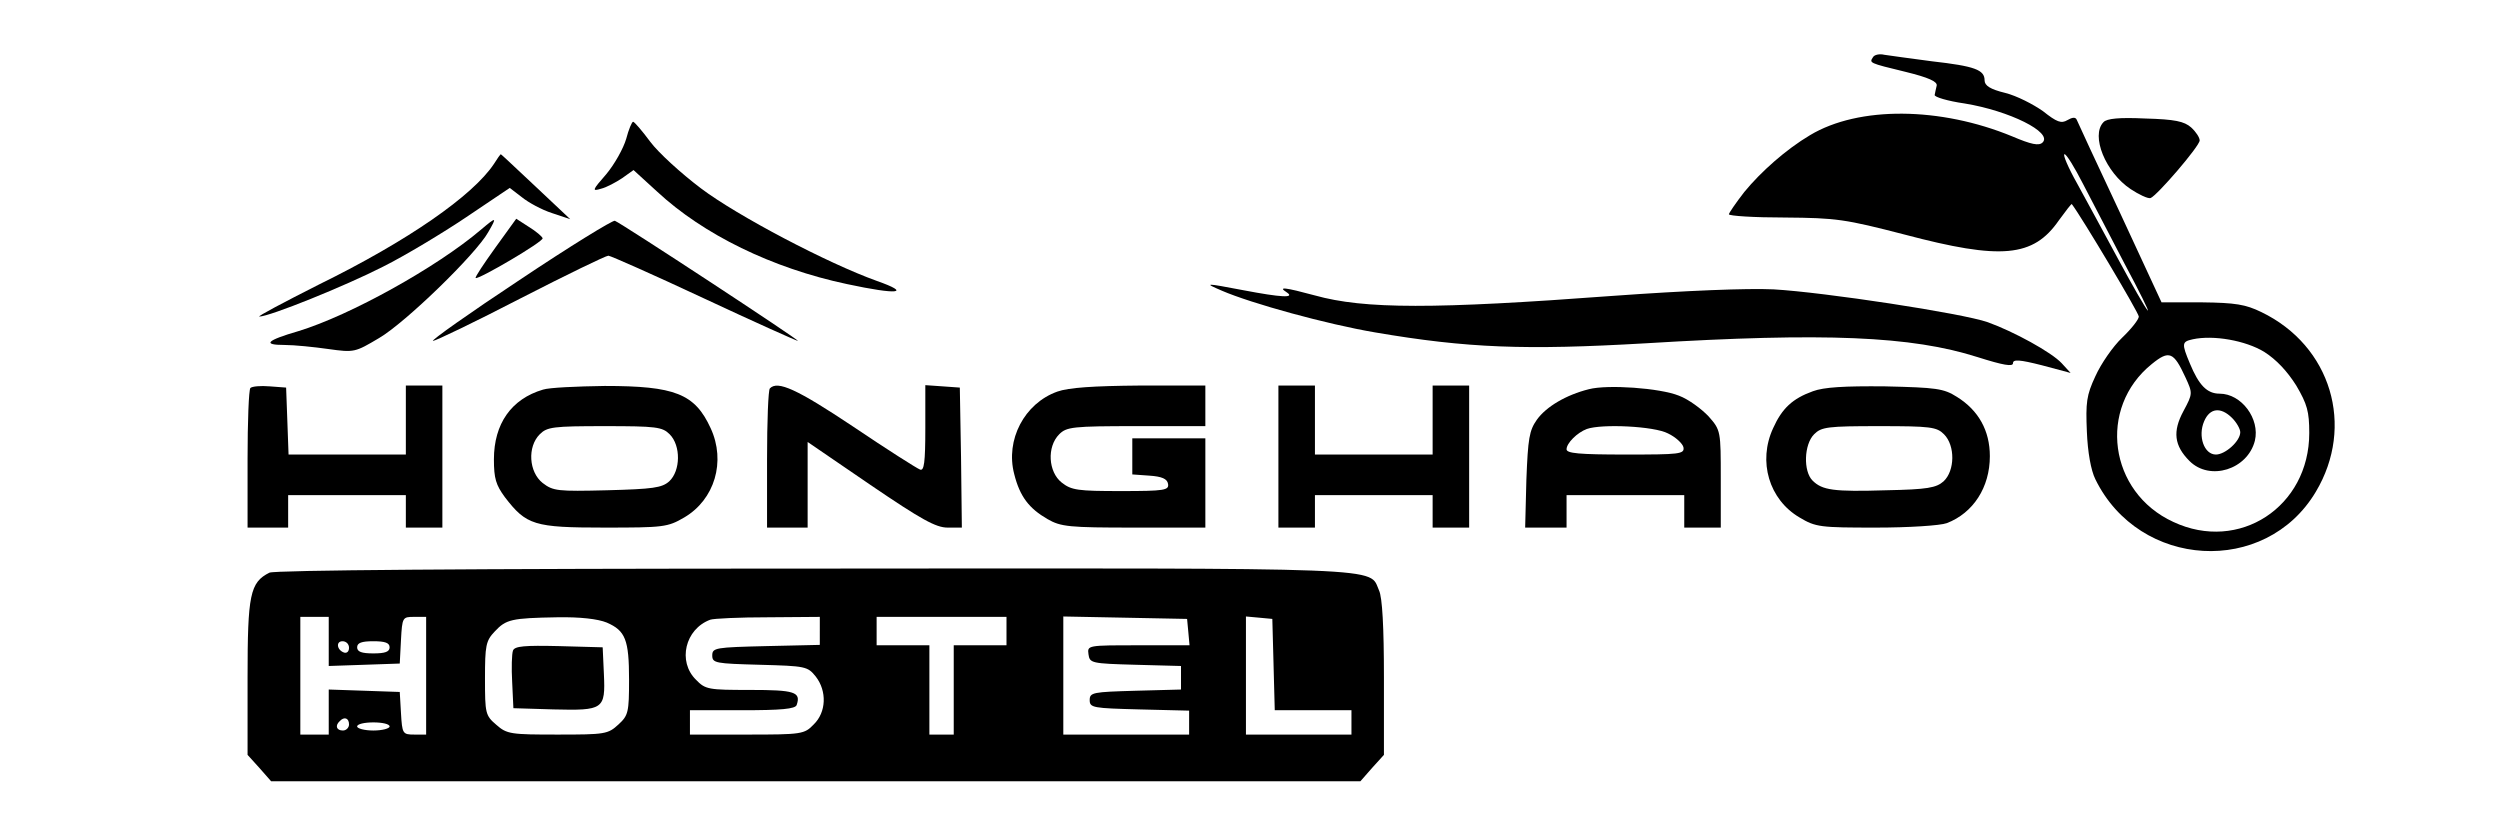 <?xml version="1.0" standalone="no"?>
<!DOCTYPE svg PUBLIC "-//W3C//DTD SVG 20010904//EN"
 "http://www.w3.org/TR/2001/REC-SVG-20010904/DTD/svg10.dtd">
<svg version="1.0" xmlns="http://www.w3.org/2000/svg"
 width="616pt" height="204pt" viewBox="0 0 616 204"
 preserveAspectRatio="xMidYMid meet">

<g transform="translate(0,204) scale(0.1,-0.1)"
fill="#000000" stroke="none">
<path d="M4615 1899 c-9 -14 -11 -14 80 -36 57 -14 79 -24 77 -34 -2 -8 -4
-18 -5 -23 -1 -5 32 -15 74 -21 110 -18 217 -71 192 -96 -9 -9 -28 -5 -75 15
-177 73 -378 75 -498 3 -59 -35 -121 -90 -162 -140 -21 -27 -38 -52 -38 -55 0
-4 62 -8 138 -8 127 -1 148 -4 295 -42 238 -63 317 -56 380 35 17 23 31 42 32
40 25 -33 165 -268 165 -277 0 -7 -18 -30 -41 -52 -23 -22 -52 -64 -66 -95
-22 -47 -24 -65 -21 -136 2 -51 10 -96 21 -118 108 -221 419 -239 543 -31 97
162 38 360 -134 443 -39 19 -64 23 -146 24 l-100 0 -102 220 c-57 121 -105
225 -107 230 -3 7 -11 6 -23 -1 -15 -9 -26 -5 -60 22 -24 17 -65 38 -93 45
-37 9 -51 18 -51 31 0 26 -24 35 -130 47 -52 7 -105 14 -117 16 -12 3 -25 0
-28 -6z m517 -311 c21 -40 67 -129 103 -198 37 -69 62 -120 57 -115 -6 6 -38
62 -72 125 -34 63 -80 148 -102 188 -22 39 -36 72 -31 72 5 0 25 -33 45 -72z
m447 -415 c30 -19 57 -48 79 -83 27 -46 32 -64 32 -117 0 -182 -173 -295 -335
-219 -159 73 -187 281 -53 389 43 35 54 30 83 -33 18 -39 18 -40 -5 -83 -27
-50 -23 -85 15 -123 50 -50 143 -21 161 50 13 54 -33 116 -87 116 -31 0 -51
21 -73 74 -21 50 -20 54 7 60 51 11 130 -3 176 -31z m-79 -163 c11 -11 20 -27
20 -35 0 -22 -37 -55 -60 -55 -29 0 -45 45 -29 82 14 33 41 36 69 8z"/>
<path d="M5183 1739 c-32 -33 5 -124 67 -165 21 -14 43 -24 49 -22 16 6 121
128 121 142 0 7 -9 21 -21 32 -17 15 -40 20 -113 22 -64 3 -95 0 -103 -9z"/>
<path d="M1543 1698 c-7 -24 -29 -63 -49 -87 -35 -40 -36 -43 -13 -36 13 3 37
16 52 26 l28 20 58 -53 c114 -106 284 -189 468 -228 126 -27 161 -23 73 8
-120 43 -343 160 -433 228 -49 37 -105 88 -125 115 -20 27 -39 49 -42 49 -3 0
-11 -19 -17 -42z"/>
<path d="M1217 1636 c-52 -78 -211 -189 -431 -297 -87 -44 -153 -79 -147 -79
25 0 211 75 305 123 54 27 147 83 205 122 l107 72 30 -23 c16 -13 49 -31 74
-39 l45 -15 -85 80 c-47 44 -85 80 -86 80 -1 0 -9 -11 -17 -24z"/>
<path d="M1185 1474 c-108 -92 -322 -211 -450 -250 -79 -23 -89 -34 -34 -34
24 0 73 -5 108 -10 64 -9 66 -8 125 27 65 38 239 207 269 261 22 38 21 39 -18
6z"/>
<path d="M1220 1429 c-28 -39 -50 -72 -48 -74 6 -5 168 90 165 98 -1 4 -16 17
-34 28 l-31 20 -52 -72z"/>
<path d="M1280 1350 c-124 -82 -220 -150 -213 -150 6 0 104 47 216 105 113 58
210 105 216 105 5 0 111 -47 235 -105 124 -58 229 -105 232 -105 7 0 -435 290
-451 296 -5 2 -111 -63 -235 -146z"/>
<path d="M3010 1324 c74 -32 260 -83 378 -103 228 -39 371 -44 665 -27 444 27
657 18 820 -34 63 -20 87 -24 87 -15 0 10 16 9 71 -5 l71 -19 -22 24 c-25 27
-118 78 -182 101 -62 22 -404 74 -528 81 -65 3 -215 -3 -395 -16 -442 -33
-613 -33 -735 1 -74 20 -92 22 -70 8 23 -15 -13 -13 -107 5 -95 18 -97 18 -53
-1z"/>
<path d="M617 1084 c-4 -4 -7 -83 -7 -176 l0 -168 50 0 50 0 0 40 0 40 145 0
145 0 0 -40 0 -40 45 0 45 0 0 175 0 175 -45 0 -45 0 0 -85 0 -85 -145 0 -144
0 -3 83 -3 82 -40 3 c-23 2 -44 0 -48 -4z"/>
<path d="M1338 1080 c-78 -23 -121 -84 -121 -172 0 -47 5 -63 27 -93 53 -69
72 -75 245 -75 146 0 156 1 197 25 75 44 103 138 65 220 -39 85 -88 104 -261
104 -69 -1 -137 -4 -152 -9z m312 -110 c28 -28 27 -90 -1 -116 -18 -16 -40
-19 -153 -22 -122 -3 -133 -2 -159 18 -34 27 -38 89 -7 120 18 18 33 20 160
20 127 0 142 -2 160 -20z"/>
<path d="M1897 1083 c-4 -3 -7 -82 -7 -175 l0 -168 50 0 50 0 0 105 0 106 155
-106 c125 -85 161 -105 190 -105 l35 0 -2 173 -3 172 -42 3 -43 3 0 -106 c0
-85 -3 -106 -13 -102 -8 3 -82 50 -165 106 -138 92 -186 114 -205 94z"/>
<path d="M2605 1075 c-81 -29 -128 -119 -106 -203 14 -56 37 -85 82 -111 33
-19 53 -21 213 -21 l176 0 0 110 0 110 -90 0 -90 0 0 -44 0 -45 42 -3 c31 -2
44 -8 46 -20 3 -16 -8 -18 -116 -18 -106 0 -122 2 -146 21 -33 26 -37 88 -6
119 18 18 33 20 190 20 l170 0 0 50 0 50 -162 0 c-114 -1 -175 -5 -203 -15z"/>
<path d="M3150 915 l0 -175 45 0 45 0 0 40 0 40 145 0 145 0 0 -40 0 -40 45 0
45 0 0 175 0 175 -45 0 -45 0 0 -85 0 -85 -145 0 -145 0 0 85 0 85 -45 0 -45
0 0 -175z"/>
<path d="M3915 1081 c-56 -14 -105 -43 -128 -75 -19 -27 -22 -46 -26 -148 l-3
-118 51 0 51 0 0 40 0 40 145 0 145 0 0 -40 0 -40 45 0 45 0 0 120 c0 118 0
120 -30 154 -17 18 -49 42 -73 51 -47 19 -176 28 -222 16z m195 -109 c19 -9
36 -25 38 -34 3 -17 -9 -18 -142 -18 -116 0 -146 3 -146 13 0 15 26 41 50 50
37 13 166 7 200 -11z"/>
<path d="M4467 1076 c-50 -18 -76 -42 -98 -91 -38 -82 -10 -176 65 -220 40
-24 51 -25 189 -25 80 0 158 5 174 11 65 25 106 88 106 165 0 63 -28 113 -81
146 -33 21 -51 23 -177 26 -101 1 -151 -2 -178 -12z m323 -106 c28 -28 27 -90
-1 -116 -18 -16 -40 -20 -141 -22 -130 -4 -158 0 -182 24 -23 23 -21 89 4 114
18 18 33 20 160 20 127 0 142 -2 160 -20z"/>
<path d="M664 629 c-48 -24 -54 -54 -54 -258 l0 -191 29 -32 29 -33 1342 0
1342 0 29 33 29 32 0 190 c0 125 -4 198 -12 215 -26 58 48 55 -1390 54 -868 0
-1330 -4 -1344 -10z m146 -169 l0 -61 88 3 87 3 3 58 c3 56 4 57 32 57 l30 0
0 -145 0 -145 -29 0 c-29 0 -30 2 -33 53 l-3 52 -87 3 -88 3 0 -56 0 -55 -35
0 -35 0 0 145 0 145 35 0 35 0 0 -60z m685 46 c46 -20 55 -42 55 -141 0 -80
-2 -88 -26 -110 -26 -24 -33 -25 -150 -25 -115 0 -125 1 -151 24 -27 23 -28
28 -28 114 0 81 2 93 24 116 28 30 41 33 154 35 56 1 100 -4 122 -13z m525
-21 l0 -34 -132 -3 c-125 -3 -133 -4 -133 -23 0 -19 8 -20 117 -23 113 -3 118
-4 138 -29 28 -36 26 -88 -5 -118 -23 -24 -29 -25 -165 -25 l-140 0 0 30 0 30
129 0 c95 0 131 3 134 13 11 32 -5 37 -115 37 -102 0 -110 1 -133 25 -46 45
-27 125 35 148 8 3 72 6 143 6 l127 1 0 -35z m460 0 l0 -35 -65 0 -65 0 0
-110 0 -110 -30 0 -30 0 0 110 0 110 -65 0 -65 0 0 35 0 35 160 0 160 0 0 -35z
m448 -2 l3 -33 -126 0 c-125 0 -126 0 -123 -22 3 -22 7 -23 116 -26 l112 -3 0
-29 0 -29 -112 -3 c-105 -3 -113 -4 -113 -23 0 -19 8 -20 123 -23 l122 -3 0
-29 0 -30 -155 0 -155 0 0 145 0 146 153 -3 152 -3 3 -32z m210 -80 l3 -113
94 0 95 0 0 -30 0 -30 -130 0 -130 0 0 146 0 145 33 -3 32 -3 3 -112z m-2278
41 c0 -9 -5 -14 -12 -12 -18 6 -21 28 -4 28 9 0 16 -7 16 -16z m100 1 c0 -11
-11 -15 -40 -15 -29 0 -40 4 -40 15 0 11 11 15 40 15 29 0 40 -4 40 -15z
m-100 -190 c0 -8 -7 -15 -15 -15 -16 0 -20 12 -8 23 11 12 23 8 23 -8z m100
-5 c0 -5 -18 -10 -40 -10 -22 0 -40 5 -40 10 0 6 18 10 40 10 22 0 40 -4 40
-10z"/>
<path d="M1264 437 c-3 -8 -4 -43 -2 -78 l3 -64 99 -3 c123 -3 128 0 124 87
l-3 66 -108 3 c-84 2 -109 0 -113 -11z"/>
</g>
</svg>
